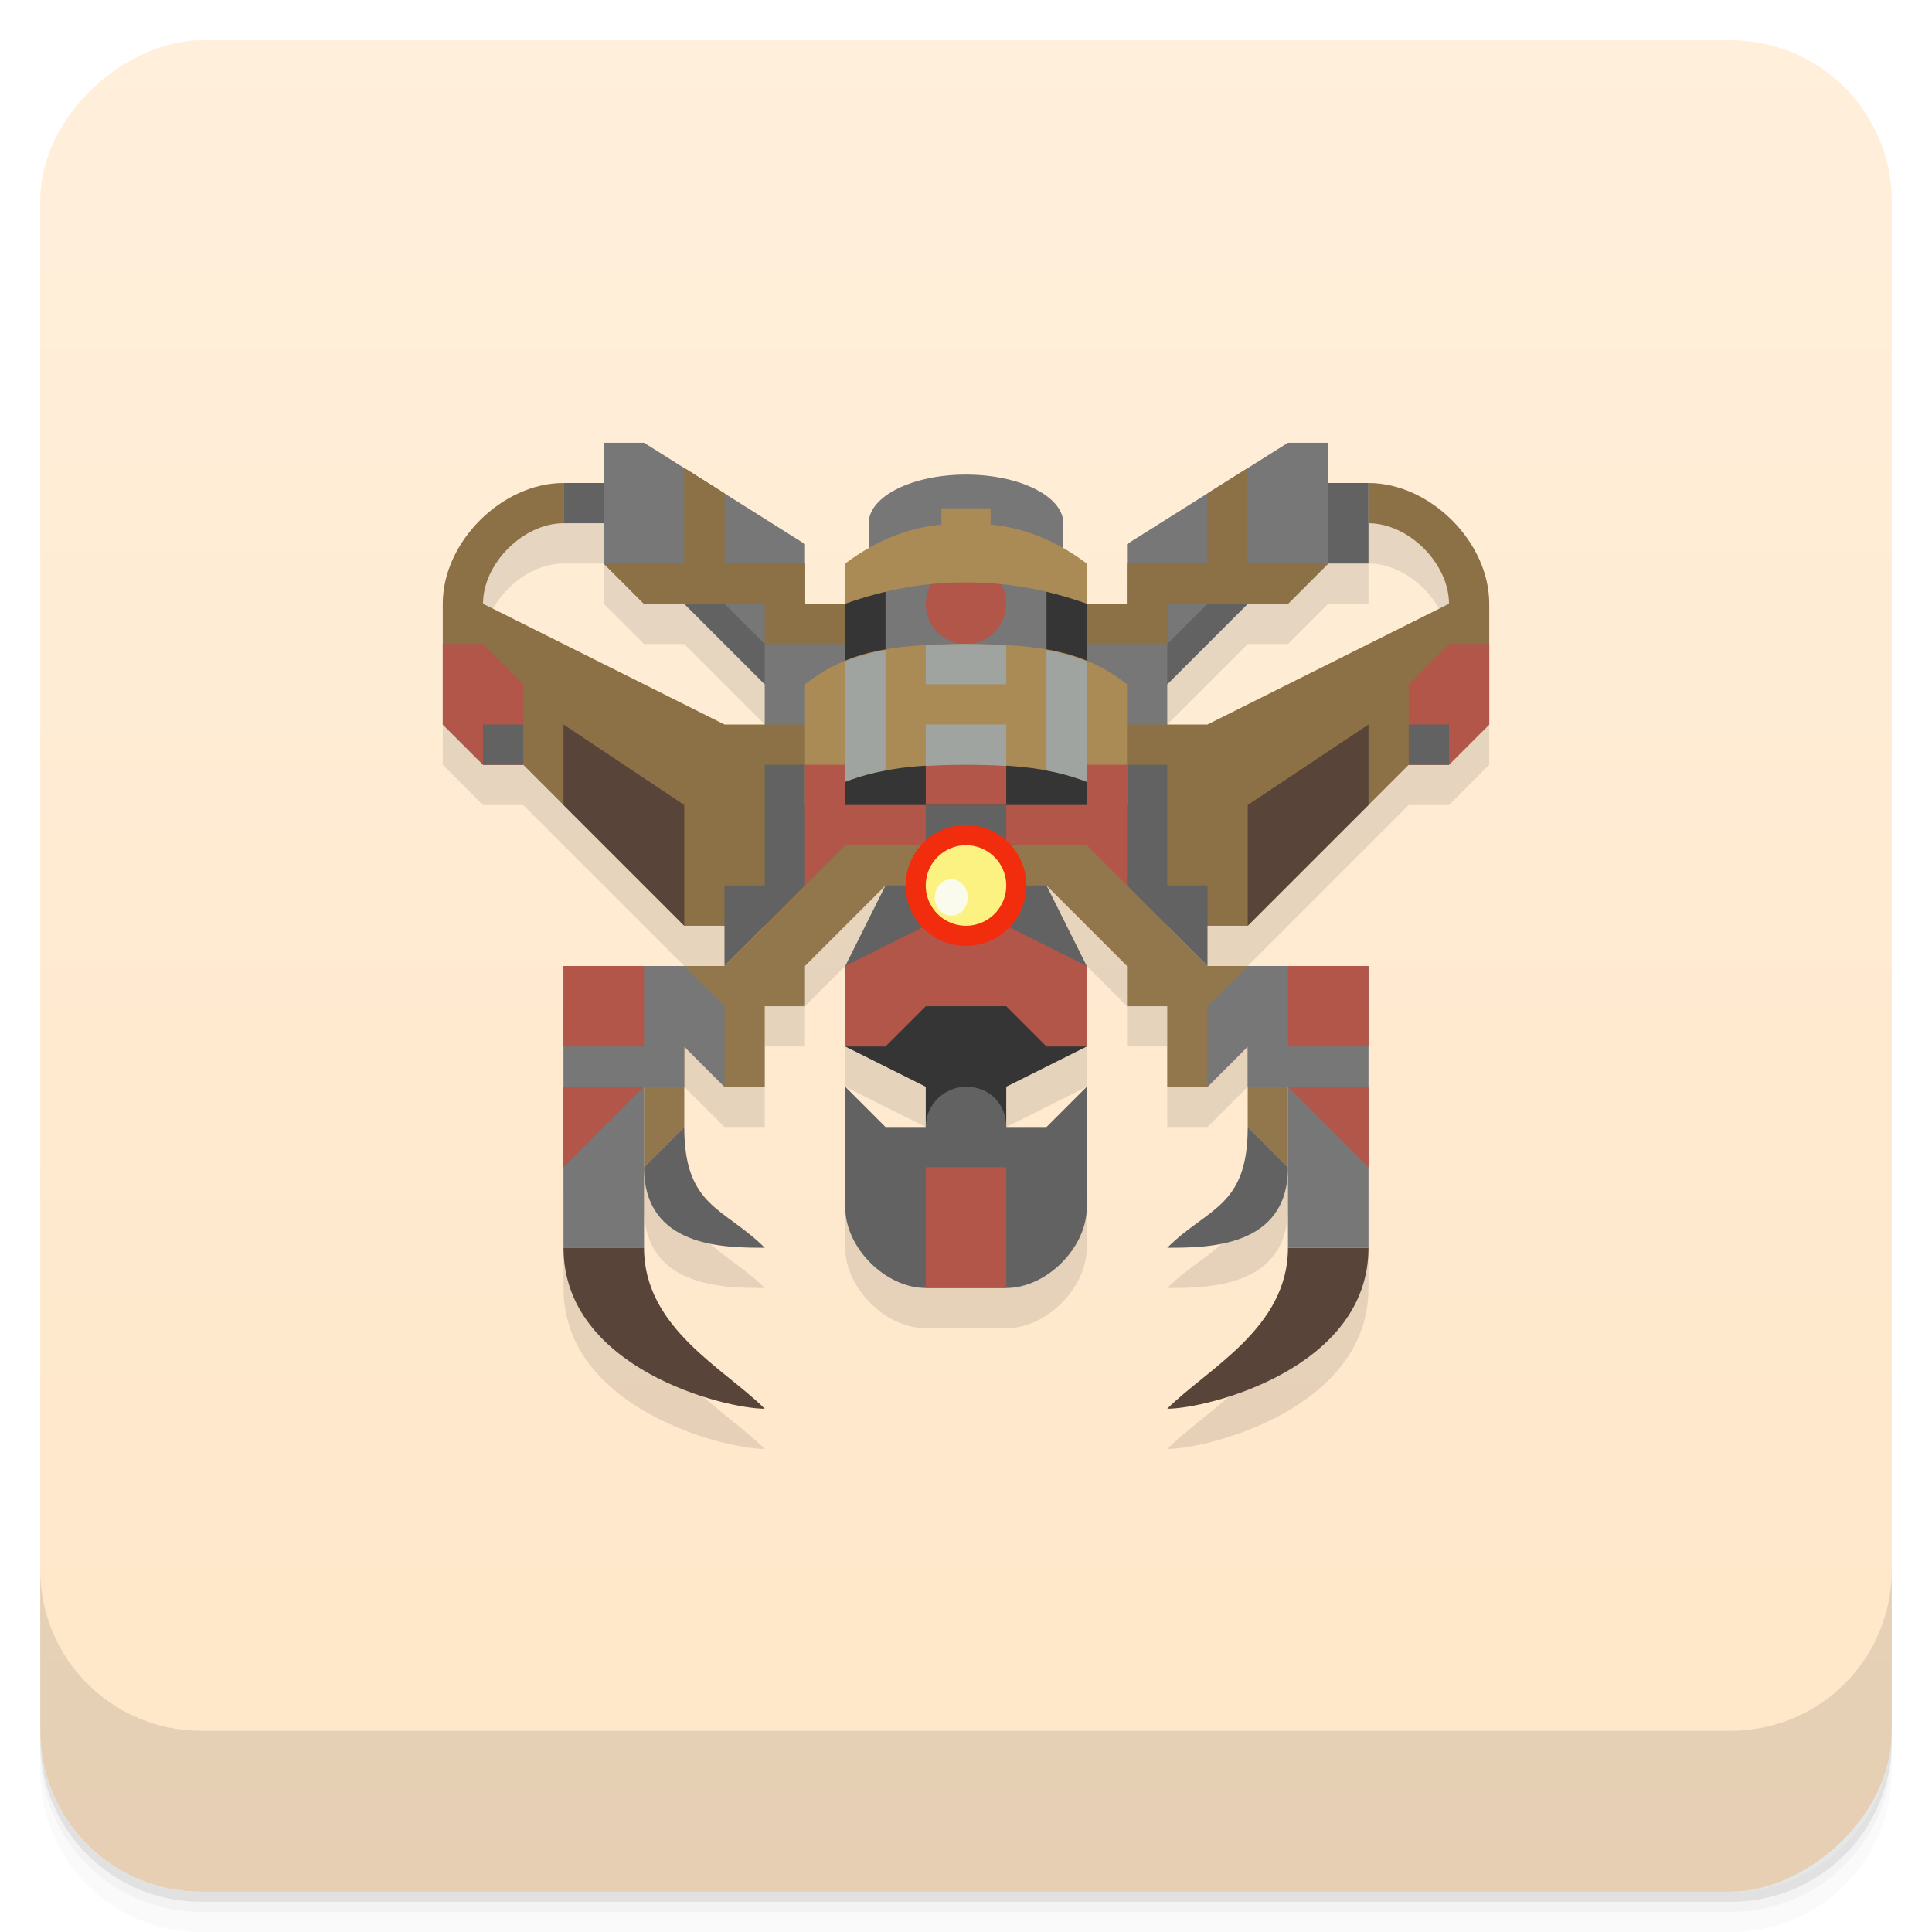 <svg version="1.1" viewBox="0 0 48 48" xmlns="http://www.w3.org/2000/svg">
 <defs>
  <linearGradient id="linearGradient4501" x1="-47" x2="-1" y1="2.8779e-15" y2="6.1232e-17" gradientUnits="userSpaceOnUse">
   <stop style="stop-color:#ffe6c7" offset="0"/>
   <stop style="stop-color:#ffefdb" offset="1"/>
  </linearGradient>
 </defs>
 <g transform="translate(0 3.949e-5)">
  <path d="m1 43v0.25c0 2.216 1.784 4 4 4h38c2.216 0 4-1.784 4-4v-0.25c0 2.216-1.784 4-4 4h-38c-2.216 0-4-1.784-4-4zm0 0.5v0.5c0 2.216 1.784 4 4 4h38c2.216 0 4-1.784 4-4v-0.5c0 2.216-1.784 4-4 4h-38c-2.216 0-4-1.784-4-4z" style="opacity:.02"/>
  <path d="m1 43.25v0.25c0 2.216 1.784 4 4 4h38c2.216 0 4-1.784 4-4v-0.25c0 2.216-1.784 4-4 4h-38c-2.216 0-4-1.784-4-4z" style="opacity:.05"/>
  <path d="m1 43v0.25c0 2.216 1.784 4 4 4h38c2.216 0 4-1.784 4-4v-0.25c0 2.216-1.784 4-4 4h-38c-2.216 0-4-1.784-4-4z" style="opacity:.1"/>
 </g>
 <rect transform="rotate(-90)" x="-47" y="1" width="46" height="46" rx="4" style="fill:url(#linearGradient4501)"/>
 <g transform="translate(0 3.949e-5)">
  <g transform="translate(0 -1004.4)">
   <path d="m1 1043.4v4c0 2.216 1.784 4 4 4h38c2.216 0 4-1.784 4-4v-4c0 2.216-1.784 4-4 4h-38c-2.216 0-4-1.784-4-4z" style="opacity:.1"/>
  </g>
 </g>
 <path d="m15 12v1h-1c-1.525 0-3 1.458-3 3v3l1 1h1l4 4h1v1h-4v7c0 3 4 4 5 4-1-1-3-2-3-4v-2c0 2 2 2 3 2-1-1-2-1-2-3v-2l1 1h1v-2h1v-1l2-2-1 2v2l2 1v1h-1l-1-1v3c0 1 1 2 2 2h2c1 0 2-1 2-2v-3l-1 1h-1v-1l2-1v-2l-1-2 2 2v1h1v2h1l1-1v2c0 2-1 2-2 3 1 0 3 0 3-2v2c0 2-2 3-3 4 1 0 5-1 5-4v-7h-4v-1h1l4-4h1l1-1v-3c0-1.542-1.475-3-3-3h-1v-1h-1l-2 1.258-2 1.26v1.482h-1v-1c-0.194-0.146-0.389-0.27-0.582-0.381v-0.619c0-0.668-1.083-1.209-2.418-1.209s-2.417 0.541-2.418 1.209v0.619c-0.193 0.111-0.388 0.235-0.582 0.381v1h-1v-1.482l-2-1.26-2-1.258h-1m-1 2h1v1l1 1h1l2 2v1h-1l-6-3c0-1 1-2 2-2zm20 0c1 0 2 1 2 2l-6 3h-1v-1l2-2h1l1-1h1z" style="opacity:.1"/>
 <path d="m15 11v3l1 1h1l2 2v2h10v-2l2-2h1l1-1v-3h-1l-4 2.518v1.482h-1v-1h-0.582v-1c0-0.668-1.083-1.209-2.418-1.209s-2.417 0.541-2.418 1.209v1h-0.582v1h-1v-1.482l-4-2.518" style="fill:#777"/>
 <path d="m21 14v7h6v-7h-1v4h-4v-4z" style="fill:#353535"/>
 <rect x="23" y="19" width="2" height="1" style="fill:#b3564a"/>
 <circle cx="24" cy="15" r="1" style="fill:#b3564a"/>
 <path d="m23.389 12.627v0.406c-0.79 0.073-1.585 0.365-2.389 0.967v1c1.01-0.363 2.01-0.533 3-0.531 0.991-2e-3 1.991 0.168 3 0.531v-1c-0.803-0.602-1.599-0.893-2.389-0.967v-0.406h-0.611z" style="fill:#aa8b55"/>
 <path d="m19 18h-1l-6-3h-1v3l1 1h1l4 4h4v-5z" style="fill:#8b7145"/>
 <path d="m11 16h1l1 1v2h-1l-1-1z" style="fill:#b3564a"/>
 <path d="m18 24v-2h1v-3h2v2z" style="fill:#626262"/>
 <path d="m23 20-2 4h6l-2-4z" style="fill:#626262"/>
 <path d="m25 28v-1l2-1v-2h-6v2l2 1v1z" style="fill:#353535"/>
 <path d="m21 27v3c0 1 1 2 2 2h2c1 0 2-1 2-2v-3l-1 1h-1c0-0.548-0.391-1-1-1-0.486 0-1 0.395-1 1h-1z" style="fill:#626262"/>
 <path d="m23 29v3h2v-3h-1z" style="fill:#b3564a"/>
 <rect x="14" y="12" width="1" height="1" style="fill:#626262"/>
 <path d="m29 18h1l6-3h1v3l-1 1h-1l-4 4h-4v-5z" style="fill:#8b7145"/>
 <path d="m30 24v-2h-1v-3h-2v2z" style="fill:#626262"/>
 <path d="m24 16c-2 0-3.01 0.231-4 1v3c1.242-1 3-1 4-1s2.758 0 4 1v-3c-0.993-0.769-2-1-4-1z" style="fill:#aa8b55"/>
 <path d="m22 16.15c-0.366 0.065-0.701 0.159-1 0.283v2.99c0.328-0.131 0.666-0.219 1-0.281z" style="fill:#a0a4a0"/>
 <path d="m23 23-2 1v2h1l1-1h2l1 1h1v-2l-2-1z" style="fill:#b3564a"/>
 <path d="m37 16h-1l-1 1v2h1l1-1z" style="fill:#b3564a"/>
 <rect transform="scale(-1,1)" x="-34" y="12" width="1" height="2" style="fill:#626262"/>
 <path d="m26 16.15v2.992c0.334 0.063 0.672 0.151 1 0.281v-2.99c-0.299-0.124-0.634-0.218-1-0.283z" style="fill:#a0a4a0"/>
 <path d="m24 16c-0.376 0-0.687 0.019-1 0.037v0.963h2v-0.963c-0.313-0.018-0.624-0.037-1-0.037zm-1 2v1.029c0.372-0.022 0.719-0.029 1-0.029s0.628 7e-3 1 0.029v-1.029h-1z" style="fill:#a0a4a0"/>
 <path d="m20 19v3h1v-1h2v-1h-2v-1z" style="fill:#b3564a"/>
 <path d="m27 19v1h-2v1h2v1h1v-3z" style="fill:#b3564a"/>
 <path d="m11 15c0-1.542 1.475-3 3-3v1c-1 0-2 1-2 2z" style="fill:#8b7145"/>
 <path d="m37 15c0-1.542-1.475-3-3-3v1c1 0 2 1 2 2z" style="fill:#8b7145"/>
 <path d="m23 21v1h-1l-2 2v1h-1v2h-1l-1-1v2l-1 1v-5h2l3-3z" style="fill:#91774b"/>
 <path d="m14 31h2v-4h1v-1l1 1v-2l-1-1h-3z" style="fill:#777"/>
 <path d="m25 21v1h1l2 2v1h1v2h1l1-1v2l1 1v-5h-2l-3-3z" style="fill:#91774b"/>
 <path d="m24 20.5a1.5 1.5 0 0 0-1.5 1.5 1.5 1.5 0 0 0 1.5 1.5 1.5 1.5 0 0 0 1.5-1.5 1.5 1.5 0 0 0-1.5-1.5" style="fill:#f22d0d"/>
 <path d="m24 21a1 1 0 0 0-1 1 1 1 0 0 0 1 1 1 1 0 0 0 1-1 1 1 0 0 0-1-1z" style="fill:#fbf281"/>
 <rect x="12" y="18" width="1" height="1" style="fill:#626262"/>
 <rect x="35" y="18" width="1" height="1" style="fill:#626262"/>
 <path d="m14 31c0 3 4 4 5 4-1-1-3-2-3-4z" style="fill:#584438"/>
 <path d="m34 31c0 3-4 4-5 4 1-1 3-2 3-4z" style="fill:#584438"/>
 <path d="m16 29 1-1c0 2 1 2 2 3-1 0-3 0-3-2z" style="fill:#626262"/>
 <path d="m32 29-1-1c0 2-1 2-2 3 1 0 3 0 3-2z" style="fill:#626262"/>
 <path d="m34 31h-2v-4h-1v-1l-1 1v-2l1-1h3z" style="fill:#777"/>
 <path d="m14 29v-2h2z" style="fill:#b3564a"/>
 <path d="m34 29v-2h-2z" style="fill:#b3564a"/>
 <rect x="14" y="24" width="2" height="2" style="fill:#b3564a"/>
 <rect x="32" y="24" width="2" height="2" style="fill:#b3564a"/>
 <ellipse cx="23.634" cy="22.298" rx=".41" ry=".454" style="fill:#fbfbed"/>
 <path d="m17 15h1l1 1v1z" style="fill:#626262"/>
 <path d="m31 15h-1l-1 1v1z" style="fill:#626262"/>
 <rect x="19" y="15" width="2" height="1" style="fill:#8b7145"/>
 <rect x="27" y="15" width="2" height="1" style="fill:#8b7145"/>
 <path d="m15 14 1 1h4v-1z" style="fill:#8b7145"/>
 <path d="m17 11.629v2.371h1v-1.742z" style="fill:#8b7145"/>
 <path d="m15 14 1 1h4v-1z" style="fill:#8b7145"/>
 <path d="m17 11.629v2.371h1v-1.742z" style="fill:#8b7145"/>
 <path d="m33 14-1 1h-4v-1z" style="fill:#8b7145"/>
 <path d="m31 11.629v2.371h-1v-1.742z" style="fill:#8b7145"/>
 <path d="m31 23v-3l3-2v2z" style="fill:#584438"/>
 <path d="m17 23v-3l-3-2v2z" style="fill:#584438"/>
</svg>
